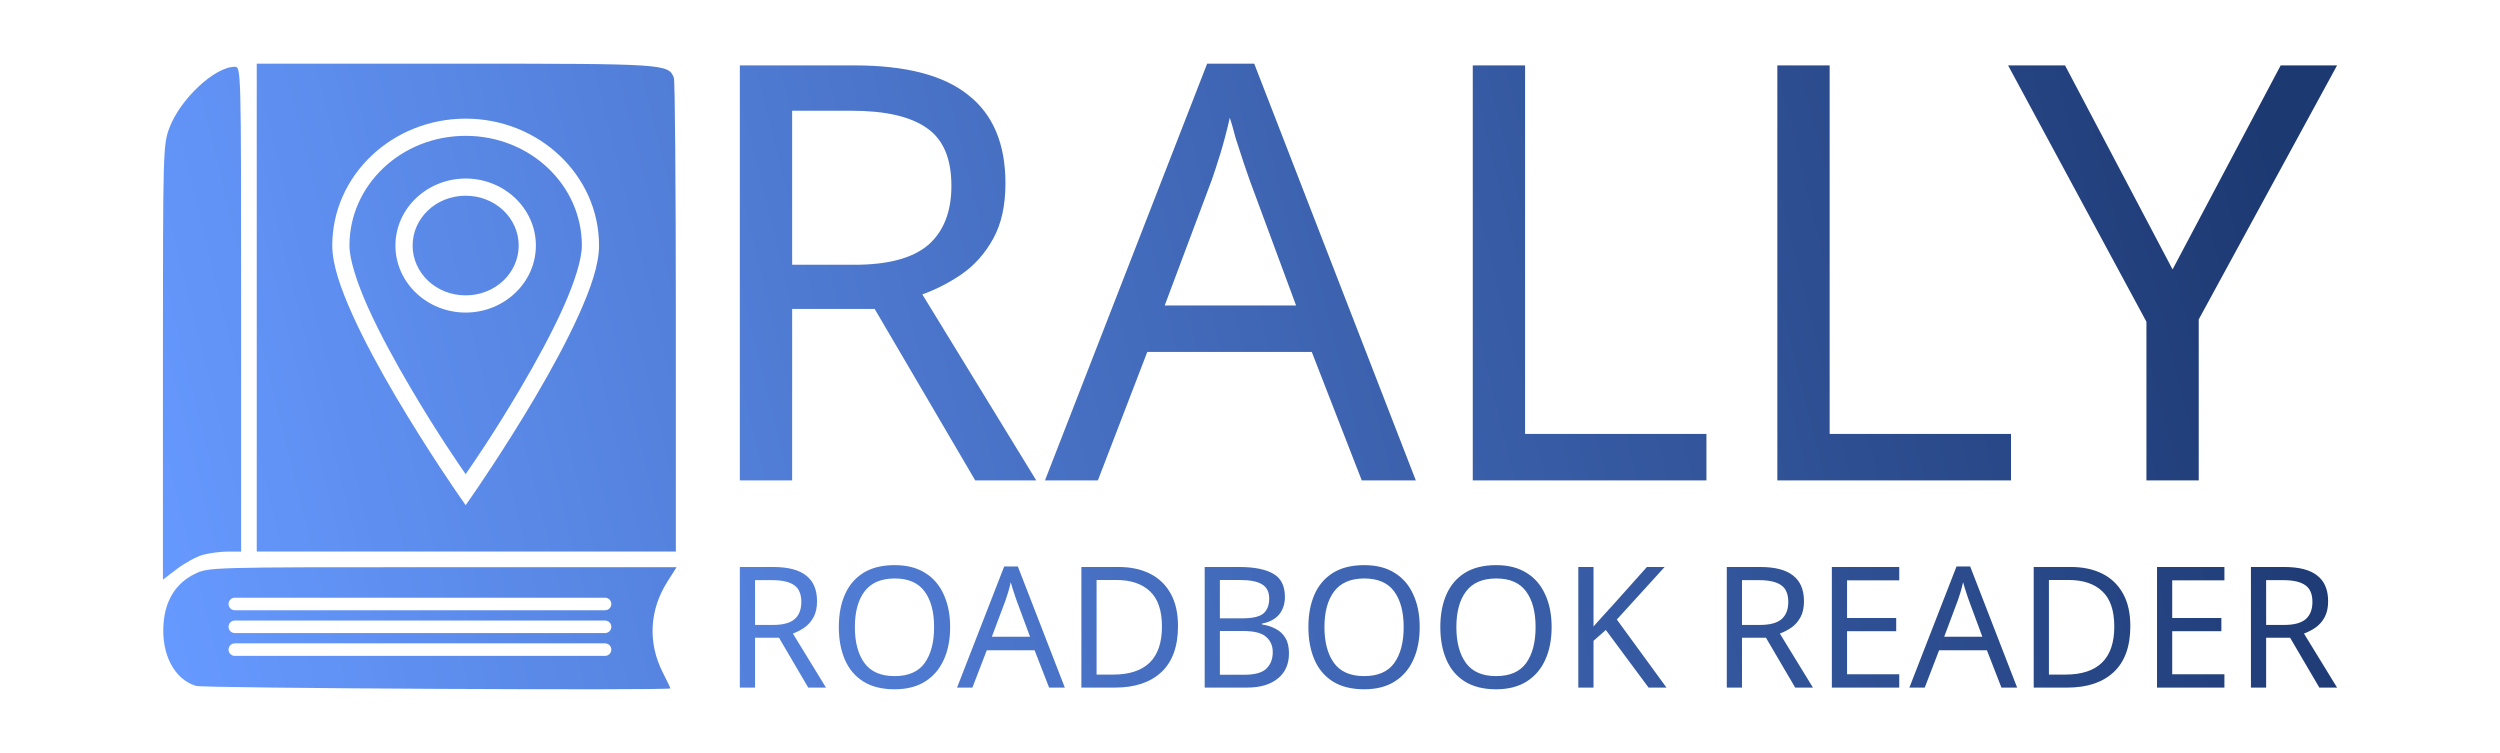 <?xml version="1.0" encoding="UTF-8" standalone="no"?>
<!-- Created with Inkscape (http://www.inkscape.org/) -->

<svg
   width="1700"
   height="512"
   viewBox="0 0 449.792 135.467"
   version="1.1"
   id="svg5"
   xml:space="preserve"
   inkscape:version="1.2.2 (b0a8486541, 2022-12-01)"
   sodipodi:docname="RRR_logo_wordmark.svg"
   inkscape:export-filename="RRR_logo_wordmark_256.png"
   inkscape:export-xdpi="48"
   inkscape:export-ydpi="48"
   xmlns:inkscape="http://www.inkscape.org/namespaces/inkscape"
   xmlns:sodipodi="http://sodipodi.sourceforge.net/DTD/sodipodi-0.dtd"
   xmlns:xlink="http://www.w3.org/1999/xlink"
   xmlns="http://www.w3.org/2000/svg"
   xmlns:svg="http://www.w3.org/2000/svg"><sodipodi:namedview
     id="namedview7"
     pagecolor="#ffffff"
     bordercolor="#666666"
     borderopacity="1.0"
     inkscape:showpageshadow="2"
     inkscape:pageopacity="0.0"
     inkscape:pagecheckerboard="0"
     inkscape:deskcolor="#d1d1d1"
     inkscape:document-units="mm"
     showgrid="false"
     inkscape:zoom="0.36124088"
     inkscape:cx="491.36189"
     inkscape:cy="710.05254"
     inkscape:window-width="1840"
     inkscape:window-height="1011"
     inkscape:window-x="0"
     inkscape:window-y="0"
     inkscape:window-maximized="1"
     inkscape:current-layer="layer1" /><defs
     id="defs2"><linearGradient
       inkscape:collect="always"
       id="linearGradient1183"><stop
         style="stop-color:#6699ff;stop-opacity:1;"
         offset="0"
         id="stop1179" /><stop
         style="stop-color:#1d3972;stop-opacity:1;"
         offset="1"
         id="stop1181" /></linearGradient><linearGradient
       inkscape:collect="always"
       xlink:href="#linearGradient1183"
       id="linearGradient3504"
       x1="32.838"
       y1="105.03"
       x2="332.375"
       y2="31.345"
       gradientUnits="userSpaceOnUse"
       gradientTransform="matrix(1.261,0,0,1.261,-11.703,-18.482)" /></defs><g
     inkscape:label="Laag 1"
     inkscape:groupmode="layer"
     id="layer1"><path
       id="path3524"
       style="fill:url(#linearGradient3504);fill-opacity:1;stroke:none;stroke-width:0.353;-inkscape-stroke:none;stop-color:#000000"
       d="m 217.186,11.453 -29.176,74.98 h 9.516 l 8.889,-23.111 h 29.595 l 8.993,23.111 h 9.726 L 225.657,11.453 Z M 46.193,11.454 V 55.344 99.234 H 83.894 121.595 V 57.078 c 0,-23.186 -0.158,-42.567 -0.35,-43.068 -0.969,-2.524 -1.474,-2.556 -39.293,-2.556 z m 86.915,0.313 v 74.666 h 9.412 v -30.849 h 14.849 l 18.091,30.849 h 10.98 l -20.496,-33.464 c 2.51,-0.906 4.88,-2.126 7.111,-3.66 2.301,-1.603 4.183,-3.73 5.647,-6.379 1.464,-2.649 2.196,-5.961 2.196,-9.935 0,-7.111 -2.231,-12.409 -6.693,-15.895 -4.392,-3.556 -11.225,-5.334 -20.497,-5.334 z m 131.868,0 v 74.666 h 42.039 V 78.067 H 274.388 V 11.767 Z m 54.797,0 V 86.433 H 361.813 V 78.067 H 329.185 V 11.767 Z m 41.516,0 24.889,46.118 v 28.549 h 9.411 V 57.466 l 24.889,-45.699 h -10.144 l -19.451,36.706 -19.346,-36.706 z m -319.058,0.249 c -3.608,0 -9.817,5.816 -11.764,11.021 -1.125,3.007 -1.155,4.126 -1.155,42.172 v 39.083 l 2.545,-1.943 c 1.4,-1.069 3.489,-2.205 4.643,-2.525 1.153,-0.32 3.173,-0.583 4.488,-0.585 l 2.391,-0.002 V 55.625 c 0,-43.517 -0.002,-43.609 -1.147,-43.609 z M 142.52,19.924 h 10.667 c 6.135,0 10.666,1.046 13.595,3.137 2.928,2.022 4.392,5.473 4.392,10.353 0,4.671 -1.394,8.227 -4.183,10.667 -2.789,2.37 -7.216,3.555 -13.281,3.555 h -11.19 z m 78.745,1.255 c 0.279,0.837 0.627,2.057 1.045,3.66 0.488,1.534 0.976,3.032 1.464,4.496 0.488,1.464 0.837,2.475 1.046,3.033 l 8.366,22.588 h -23.634 l 8.47,-22.588 c 0.418,-1.185 0.941,-2.789 1.569,-4.811 0.627,-2.091 1.185,-4.218 1.673,-6.379 z M 83.779,21.346 c 13.193,0 23.999,10.194 23.999,22.831 0,3.431 -1.502,7.71 -3.644,12.469 -2.142,4.759 -4.971,9.931 -7.795,14.727 -5.649,9.591 -11.291,17.691 -11.291,17.691 l -1.268,1.825 -1.27,-1.825 c 0,0 -5.64,-8.1 -11.289,-17.691 -2.824,-4.796 -5.655,-9.967 -7.797,-14.727 -2.142,-4.759 -3.644,-9.038 -3.644,-12.469 0,-12.637 10.807,-22.831 24.001,-22.831 z m 0,3.093 c -11.609,1e-6 -20.908,8.864 -20.908,19.738 0,2.447 1.304,6.607 3.371,11.201 2.068,4.593 4.853,9.69 7.642,14.426 4.944,8.395 8.833,13.963 9.894,15.505 1.062,-1.542 4.951,-7.111 9.895,-15.505 2.789,-4.736 5.572,-9.833 7.639,-14.426 2.068,-4.593 3.373,-8.754 3.373,-11.201 0,-10.874 -9.299,-19.738 -20.908,-19.738 z m 0,7.681 c 6.916,0 12.634,5.37 12.634,12.057 0,6.686 -5.718,12.058 -12.634,12.058 -6.916,2e-6 -12.636,-5.371 -12.636,-12.058 0,-6.686 5.72,-12.057 12.636,-12.057 z m 0,3.093 c -5.331,0 -9.543,4.04 -9.543,8.963 0,4.923 4.212,8.965 9.543,8.965 5.331,0 9.541,-4.042 9.541,-8.965 0,-4.923 -4.209,-8.963 -9.541,-8.963 z m 77.197,66.463 c -2.269,0 -4.153,0.466 -5.652,1.398 -1.479,0.932 -2.583,2.228 -3.312,3.89 -0.729,1.661 -1.094,3.606 -1.094,5.835 0,2.249 0.365,4.214 1.094,5.896 0.729,1.682 1.833,2.989 3.312,3.921 1.499,0.932 3.373,1.398 5.622,1.398 2.188,0 4.022,-0.466 5.501,-1.398 1.479,-0.932 2.593,-2.229 3.343,-3.89 0.77,-1.682 1.155,-3.647 1.155,-5.896 0,-2.249 -0.385,-4.204 -1.155,-5.865 -0.75,-1.682 -1.864,-2.978 -3.343,-3.89 -1.479,-0.932 -3.303,-1.398 -5.47,-1.398 z m 84.485,0 c -2.269,0 -4.154,0.466 -5.653,1.398 -1.479,0.932 -2.583,2.228 -3.312,3.89 -0.729,1.661 -1.094,3.606 -1.094,5.835 0,2.249 0.365,4.214 1.094,5.896 0.729,1.682 1.833,2.989 3.312,3.921 1.499,0.932 3.374,1.398 5.622,1.398 2.188,0 4.021,-0.466 5.5,-1.398 1.479,-0.932 2.593,-2.229 3.343,-3.89 0.77,-1.682 1.155,-3.647 1.155,-5.896 0,-2.249 -0.385,-4.204 -1.155,-5.865 -0.75,-1.682 -1.864,-2.978 -3.343,-3.89 -1.479,-0.932 -3.302,-1.398 -5.47,-1.398 z m 23.734,0 c -2.269,0 -4.153,0.466 -5.652,1.398 -1.479,0.932 -2.583,2.228 -3.312,3.89 -0.729,1.661 -1.094,3.606 -1.094,5.835 0,2.249 0.365,4.214 1.094,5.896 0.729,1.682 1.833,2.989 3.312,3.921 1.499,0.932 3.374,1.398 5.622,1.398 2.188,0 4.021,-0.466 5.5,-1.398 1.479,-0.932 2.593,-2.229 3.343,-3.89 0.77,-1.682 1.155,-3.647 1.155,-5.896 0,-2.249 -0.385,-4.204 -1.155,-5.865 -0.75,-1.682 -1.864,-2.978 -3.343,-3.89 -1.479,-0.932 -3.303,-1.398 -5.47,-1.398 z m -88.527,0.243 -8.479,21.79 h 2.765 l 2.583,-6.716 h 8.601 l 2.614,6.716 h 2.826 l -8.449,-21.79 z m 171.34,0 -8.479,21.79 h 2.765 l 2.583,-6.716 h 8.601 l 2.613,6.716 h 2.827 l -8.449,-21.79 z m -218.901,0.091 v 21.699 h 2.735 v -8.965 h 4.316 l 5.258,8.965 h 3.191 l -5.956,-9.725 c 0.729,-0.263 1.418,-0.618 2.067,-1.063 0.669,-0.466 1.215,-1.084 1.641,-1.854 0.425,-0.77 0.638,-1.732 0.638,-2.887 0,-2.067 -0.648,-3.606 -1.945,-4.619 -1.276,-1.033 -3.262,-1.55 -5.957,-1.55 z m 61.449,0 v 21.699 h 6.048 c 3.566,0 6.342,-0.922 8.327,-2.766 2.006,-1.864 3.009,-4.63 3.009,-8.297 0,-2.33 -0.436,-4.275 -1.307,-5.835 -0.871,-1.58 -2.107,-2.775 -3.708,-3.586 -1.601,-0.81 -3.495,-1.216 -5.683,-1.216 z m 22.185,0 v 21.699 h 7.628 c 2.33,0 4.164,-0.537 5.501,-1.611 1.357,-1.074 2.036,-2.593 2.036,-4.558 0,-1.135 -0.213,-2.057 -0.638,-2.766 -0.425,-0.709 -1.013,-1.256 -1.763,-1.641 -0.729,-0.385 -1.55,-0.648 -2.461,-0.79 v -0.152 c 1.337,-0.243 2.36,-0.78 3.069,-1.611 0.709,-0.851 1.064,-1.915 1.064,-3.191 0,-1.986 -0.699,-3.373 -2.097,-4.163 -1.378,-0.81 -3.424,-1.216 -6.139,-1.216 z m 67.223,0 v 21.699 h 2.735 v -8.418 l 2.218,-1.945 7.689,10.363 h 3.222 l -8.935,-12.247 8.601,-9.452 h -3.191 l -5.865,6.564 c -0.628,0.689 -1.256,1.378 -1.884,2.067 -0.628,0.689 -1.246,1.378 -1.854,2.067 v -10.698 z m 26.713,0 v 21.699 h 2.735 v -8.965 h 4.315 l 5.258,8.965 h 3.191 l -5.957,-9.725 c 0.729,-0.263 1.418,-0.618 2.067,-1.063 0.669,-0.466 1.216,-1.084 1.641,-1.854 0.425,-0.77 0.638,-1.732 0.638,-2.887 0,-2.067 -0.648,-3.606 -1.945,-4.619 -1.276,-1.033 -3.262,-1.55 -5.956,-1.55 z m 18.903,0 v 21.699 h 12.126 v -2.401 h -9.391 v -7.749 h 8.844 v -2.37 h -8.844 v -6.777 h 9.391 v -2.401 z m 36.317,0 v 21.699 h 6.048 c 3.566,0 6.341,-0.922 8.327,-2.766 2.006,-1.864 3.009,-4.63 3.009,-8.297 0,-2.33 -0.436,-4.275 -1.307,-5.835 -0.871,-1.58 -2.107,-2.775 -3.708,-3.586 -1.601,-0.81 -3.495,-1.216 -5.683,-1.216 z m 22.185,0 v 21.699 h 12.126 v -2.401 h -9.391 v -7.749 h 8.843 v -2.37 h -8.843 v -6.777 h 9.391 v -2.401 z m 16.897,0 v 21.699 h 2.735 v -8.965 h 4.316 l 5.257,8.965 h 3.191 l -5.956,-9.725 c 0.729,-0.263 1.418,-0.618 2.067,-1.063 0.669,-0.466 1.216,-1.084 1.641,-1.854 0.425,-0.77 0.638,-1.732 0.638,-2.887 0,-2.067 -0.648,-3.606 -1.945,-4.619 -1.276,-1.033 -3.262,-1.55 -5.957,-1.55 z m -326.829,0.037 c -40.228,0 -40.629,0.009 -43.071,1.194 -3.419,1.655 -5.354,4.732 -5.663,9.005 -0.399,5.516 1.954,9.992 5.871,11.165 1.374,0.411 85.345,0.845 85.338,0.441 -10e-4,-0.077 -0.622,-1.361 -1.378,-2.852 -2.716,-5.353 -2.418,-11.228 0.829,-16.349 l 1.652,-2.603 z m 82.825,2.029 c 2.451,0 4.244,0.78 5.379,2.34 1.135,1.54 1.702,3.677 1.702,6.412 0,2.735 -0.568,4.893 -1.702,6.474 -1.135,1.56 -2.938,2.34 -5.409,2.34 -2.451,0 -4.254,-0.78 -5.409,-2.34 -1.155,-1.58 -1.733,-3.738 -1.733,-6.474 0,-2.735 0.578,-4.872 1.733,-6.412 1.175,-1.56 2.988,-2.34 5.439,-2.34 z m 84.485,0 c 2.451,0 4.244,0.78 5.379,2.34 1.135,1.54 1.702,3.677 1.702,6.412 0,2.735 -0.567,4.893 -1.702,6.474 -1.135,1.56 -2.938,2.34 -5.409,2.34 -2.451,0 -4.255,-0.78 -5.409,-2.34 -1.155,-1.58 -1.732,-3.738 -1.732,-6.474 0,-2.735 0.577,-4.872 1.732,-6.412 1.175,-1.56 2.989,-2.34 5.44,-2.34 z m 23.734,0 c 2.451,0 4.245,0.78 5.38,2.34 1.135,1.54 1.702,3.677 1.702,6.412 0,2.735 -0.567,4.893 -1.702,6.474 -1.135,1.56 -2.938,2.34 -5.409,2.34 -2.451,0 -4.255,-0.78 -5.409,-2.34 -1.155,-1.58 -1.733,-3.738 -1.733,-6.474 0,-2.735 0.578,-4.872 1.733,-6.412 1.175,-1.56 2.988,-2.34 5.439,-2.34 z m -71.903,0.274 h 3.555 c 2.614,0 4.629,0.679 6.048,2.036 1.438,1.337 2.158,3.454 2.158,6.352 0,5.754 -2.938,8.631 -8.813,8.631 h -2.948 z m 22.185,0 h 3.586 c 1.844,0 3.18,0.263 4.011,0.79 0.851,0.507 1.276,1.357 1.276,2.553 0,1.175 -0.344,2.066 -1.033,2.674 -0.689,0.588 -1.965,0.881 -3.829,0.881 h -4.012 z m 149.156,0 h 3.555 c 2.614,0 4.629,0.679 6.048,2.036 1.438,1.337 2.158,3.454 2.158,6.352 0,5.754 -2.938,8.631 -8.813,8.631 h -2.948 z m -232.79,0.03 h 3.1 c 1.783,0 3.1,0.304 3.951,0.912 0.851,0.588 1.276,1.59 1.276,3.009 0,1.357 -0.405,2.39 -1.215,3.1 -0.81,0.689 -2.097,1.034 -3.86,1.034 h -3.252 z m 177.571,0 h 3.1 c 1.783,0 3.1,0.304 3.951,0.912 0.851,0.588 1.276,1.59 1.276,3.009 0,1.357 -0.406,2.39 -1.216,3.1 -0.81,0.689 -2.097,1.034 -3.859,1.034 h -3.252 z m 94.301,0 h 3.1 c 1.783,0 3.1,0.304 3.951,0.912 0.851,0.588 1.276,1.59 1.276,3.009 0,1.357 -0.405,2.39 -1.215,3.1 -0.81,0.689 -2.097,1.034 -3.86,1.034 h -3.251 z m -225.861,0.365 c 0.081,0.243 0.182,0.598 0.304,1.063 0.142,0.446 0.283,0.881 0.425,1.307 0.142,0.425 0.243,0.72 0.304,0.882 l 2.431,6.564 h -6.868 l 2.462,-6.564 c 0.122,-0.344 0.273,-0.811 0.456,-1.398 0.182,-0.608 0.344,-1.226 0.486,-1.854 z m 171.34,0 c 0.081,0.243 0.182,0.598 0.304,1.063 0.142,0.446 0.283,0.881 0.425,1.307 0.142,0.425 0.243,0.72 0.304,0.882 l 2.431,6.564 h -6.868 l 2.462,-6.564 c 0.122,-0.344 0.273,-0.811 0.456,-1.398 0.182,-0.608 0.344,-1.226 0.486,-1.854 z m -310.948,2.793 h 66.612 c 0.624,0 1.127,0.502 1.127,1.127 0,0.624 -0.503,1.128 -1.127,1.128 H 42.247 c -0.624,0 -1.128,-0.503 -1.128,-1.128 0,-0.624 0.503,-1.127 1.128,-1.127 z m 0,4.106 h 66.612 c 0.624,0 1.127,0.503 1.127,1.128 0,0.624 -0.503,1.127 -1.127,1.127 H 42.247 c -0.624,0 -1.128,-0.502 -1.128,-1.127 0,-0.624 0.503,-1.128 1.128,-1.128 z m 177.231,1.884 h 4.164 c 2.006,0 3.394,0.354 4.164,1.063 0.79,0.689 1.185,1.601 1.185,2.735 0,1.216 -0.375,2.198 -1.124,2.948 -0.75,0.75 -2.086,1.124 -4.011,1.124 h -4.376 z m -177.231,2.222 h 66.612 c 0.624,0 1.127,0.502 1.127,1.127 0,0.624 -0.503,1.128 -1.127,1.128 H 42.247 c -0.624,0 -1.128,-0.503 -1.128,-1.128 0,-0.624 0.503,-1.127 1.128,-1.127 z" /></g></svg>

